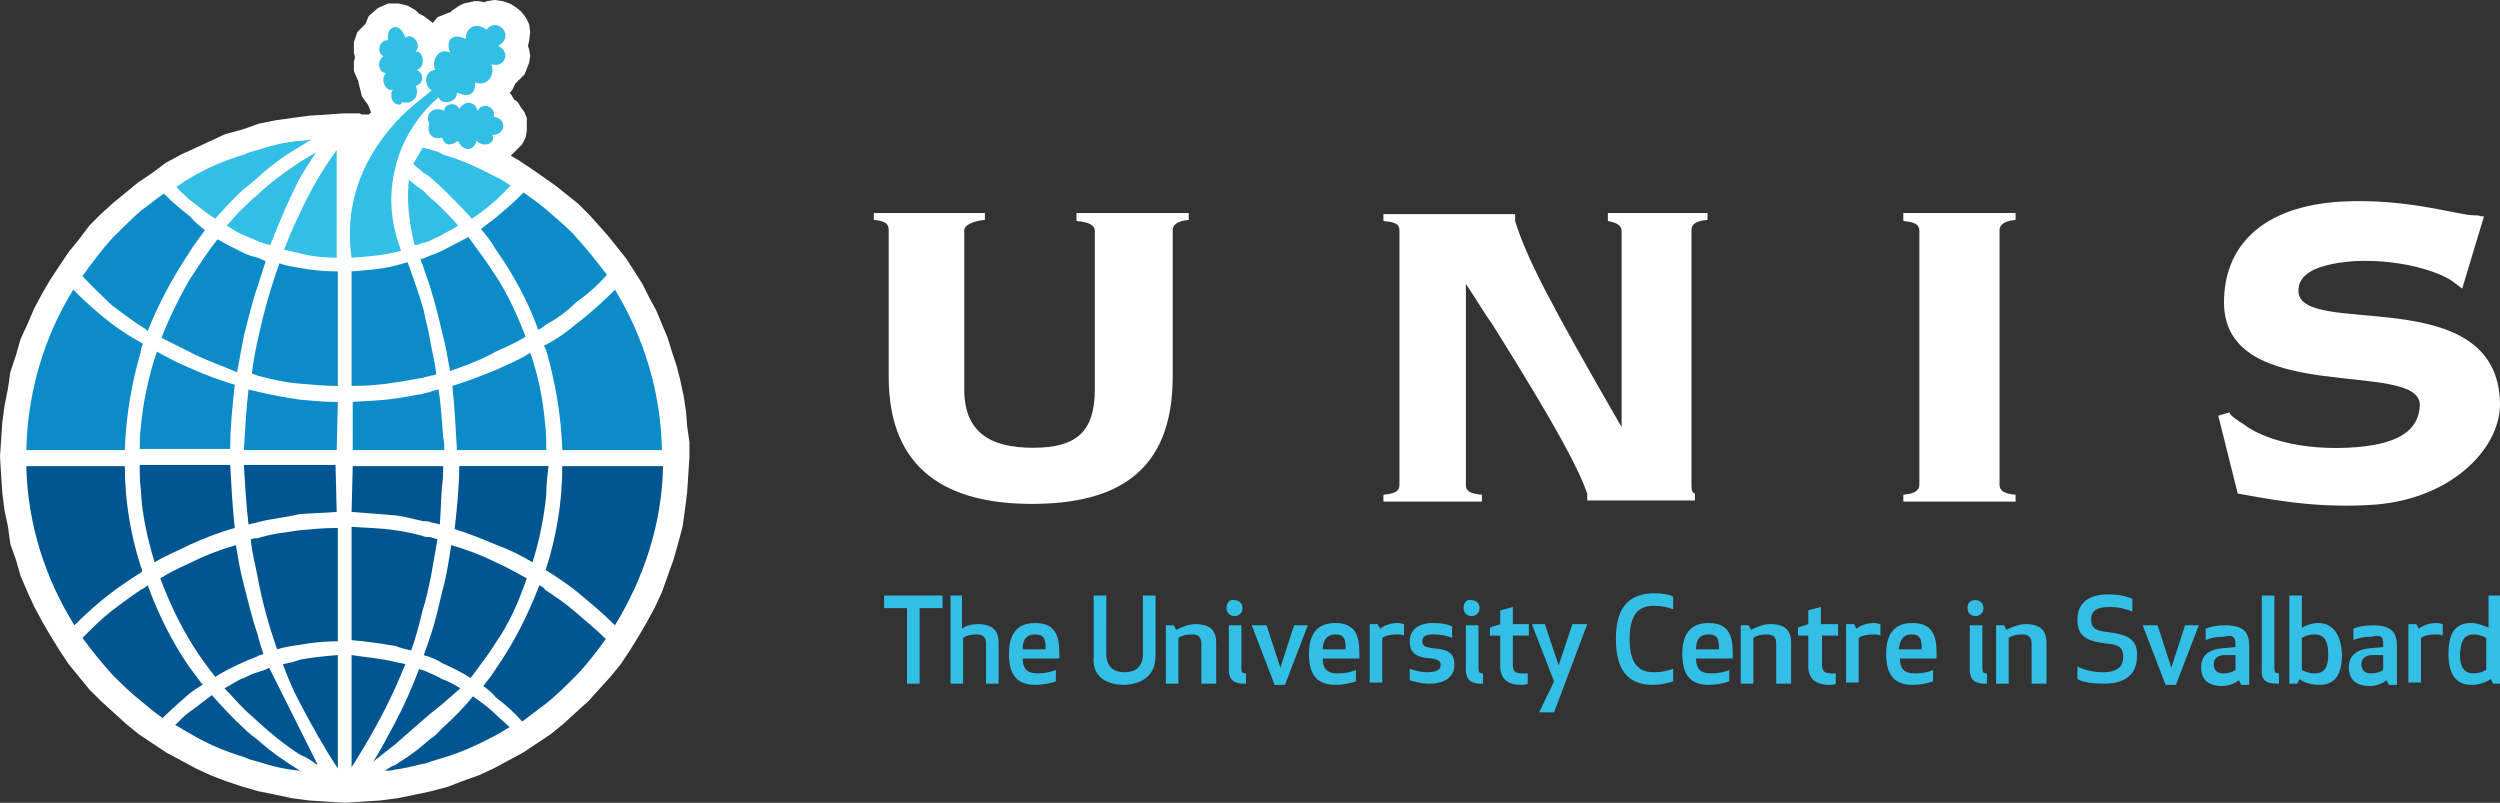 <?xml version="1.0" encoding="utf-8"?>
<!-- Generator: Adobe Illustrator 18.1.1, SVG Export Plug-In . SVG Version: 6.00 Build 0)  -->
<!DOCTYPE svg PUBLIC "-//W3C//DTD SVG 1.1//EN" "http://www.w3.org/Graphics/SVG/1.1/DTD/svg11.dtd">
<svg version="1.1" id="Layer_1" xmlns="http://www.w3.org/2000/svg" xmlns:xlink="http://www.w3.org/1999/xlink" x="0px" y="0px"
	 viewBox="0 0 218.3 70.1" enable-background="new 0 0 218.3 70.1" xml:space="preserve">
<rect x="0" y="0" width="218.3" height="70.1" fill="#333333" stroke="none"/>
<g>
	<path fill-rule="evenodd" clip-rule="evenodd" fill="#FFFFFF" d="M166.2,19.3c1.2,0.1,1.4,0.4,1.4,0.9v22.1c0,0.4-0.2,0.8-1.4,0.9
		v0.6h9.8v-0.6c-1.1-0.1-1.4-0.4-1.4-0.9V20.1c0-0.4,0.3-0.8,1.4-0.9v-0.6h-9.8V19.3z"/>
	<path fill-rule="evenodd" clip-rule="evenodd" fill="#FFFFFF" d="M200.7,25.4c0-1.1,0.8-2.3,4.9-2.6c4.4-0.2,7.7,1.1,8.6,1.8
		l0.8,0.6l1.9-6.3c-0.6,0-0.1-0.1-0.9-0.1c-1.3,0-5.8-1.5-11.5-1.2c-7.1,0.4-10.3,4-10.3,8.8c0,9.2,17.2,4.9,17.1,9
		c-0.1,2.1-1.7,3.5-6.4,3.7c-4.9,0.2-7.9-1.2-8.9-2c-0.5-0.3-1.4-0.9-1.3-1.1l-1,0.3l1.7,6.8c1.9,0.3,6.2,1.3,11.4,1
		c7-0.3,11.5-4.8,11.5-8.8C218.2,24.4,200.7,29.6,200.7,25.4"/>
	<path fill-rule="evenodd" clip-rule="evenodd" fill="#FFFFFF" d="M140.4,19.3c0.6,0.1,1.2,0.3,1.2,0.9v17.1
		c-6.4-11.1-8.3-14.8-9.3-18v-0.6h-2h-9.5v0.6c1.3,0.1,1.4,0.4,1.4,0.9v22.1c0,0.4-0.1,0.8-1.4,0.9v0.6h8.6v-0.6
		c-1.2-0.1-1.4-0.4-1.4-0.9V24.8c0.9,1.3,1.5,2.4,2.3,3.5c5.9,9.4,7.6,12.8,8.3,14.8v0.6h9.4v-0.6c-0.3-0.1-0.3-0.4-0.3-0.9V20.1
		c0-0.4,0.2-0.8,1.4-0.9v-0.6h-8.7V19.3z"/>
	<path fill-rule="evenodd" clip-rule="evenodd" fill="#FFFFFF" d="M94,19.3c1.2,0.1,1.6,0.4,1.6,0.9V34c0,3.7-1.6,5.1-5.4,5.1
		c-3.8,0-6-1.4-6-5.1V20.1c0-0.4,0.7-0.8,1.8-0.9v-0.6h-9.7v0.6c1.1,0.1,1.3,0.4,1.3,0.9v12.8c0,8.3,5.3,11.1,12.5,11.1
		c7.3,0,12.3-2.7,12.3-11.1V20.1c0-0.4,0.3-0.8,1.4-0.9v-0.6H94V19.3z"/>
	<path fill="#33BEE5" d="M216,55.4c0.5,0,0.9,0.2,1.1,0.3v2.8c-0.2,0.1-0.6,0.3-1.1,0.3c-1,0-1.2-0.8-1.2-1.7
		C214.9,56.2,215,55.4,216,55.4 M215.8,54.4c-1.5,0-2,1-2,2.7c0,1.7,0.6,2.7,2,2.7c0.7,0,1.2-0.2,1.7-0.5l0.2,0.4h0.7V52h-1.1v2.8
		C216.8,54.6,216.3,54.4,215.8,54.4z M213.3,54.5c-0.1,0-0.3-0.1-0.5-0.1c-0.7,0-1.2,0.2-1.6,0.5l-0.2-0.4h-0.7v5.1h1.1v-3.9
		c0.3-0.2,0.7-0.3,1.3-0.3c0.2,0,0.4,0,0.6,0.1V54.5z M208.1,57.2v1.3c-0.3,0.2-0.6,0.3-1.1,0.3c-0.6,0-0.8-0.4-0.8-0.8
		c0-0.5,0.3-0.7,0.8-0.8L208.1,57.2z M208.1,56.2v0.3l-1.1,0.1c-1.2,0.1-1.9,0.6-1.9,1.7c0,0.8,0.4,1.6,1.8,1.6
		c0.6,0,1.1-0.2,1.5-0.5l0.2,0.4h0.7v-3.4c0-1.1-0.4-1.8-2.1-1.8c-0.6,0-1.3,0.1-1.7,0.3v1c0.4-0.2,0.9-0.3,1.6-0.3
		C207.9,55.4,208.1,55.6,208.1,56.2z M202.1,55.4c1,0,1.2,0.8,1.2,1.7c0,1-0.2,1.7-1.2,1.7c-0.5,0-0.9-0.2-1.1-0.3v-2.8
		C201.2,55.6,201.5,55.4,202.1,55.4z M202.4,54.4c-0.5,0-1,0.2-1.4,0.4V52h-1.1v7.7h0.7l0.2-0.4c0.4,0.3,1,0.5,1.7,0.5
		c1.5,0,2-1,2-2.7C204.4,55.5,203.8,54.4,202.4,54.4z M198.8,59.7c0.1,0,0.2,0,0.2,0v-0.9c-0.3,0-0.4-0.1-0.4-0.4V52h-1.1v6.4
		C197.4,59.3,197.8,59.7,198.8,59.7z M195.2,57.2v1.3c-0.3,0.2-0.6,0.3-1.1,0.3c-0.6,0-0.8-0.4-0.8-0.8c0-0.5,0.3-0.7,0.8-0.8
		L195.2,57.2z M195.2,56.2v0.3l-1.1,0.1c-1.2,0.1-1.9,0.6-1.9,1.7c0,0.8,0.4,1.6,1.8,1.6c0.6,0,1.1-0.2,1.5-0.5l0.2,0.4h0.7v-3.4
		c0-1.1-0.4-1.8-2.1-1.8c-0.6,0-1.3,0.1-1.7,0.3v1c0.4-0.2,0.9-0.3,1.6-0.3C194.9,55.4,195.2,55.6,195.2,56.2z M187.1,54.6l2,5.2
		h0.9l2-5.2h-1.2l-1.2,3.7l-1.2-3.7H187.1z M184.1,55.2c-1-0.1-1.5-0.3-1.5-1.1c0-0.7,0.4-1.1,1.6-1.1c0.8,0,1.5,0.2,2,0.4v-1.1
		c-0.4-0.2-1.1-0.4-2.1-0.4c-2.1,0-2.7,1.1-2.7,2.2c0,1.4,0.7,1.9,2.6,2.1c1,0.1,1.4,0.3,1.4,1.2c0,0.7-0.4,1.3-1.8,1.3
		c-1,0-1.8-0.3-2.2-0.5v1.1c0.5,0.3,1.5,0.4,2.3,0.4c2.1,0,2.9-1,2.9-2.4C186.7,55.8,185.7,55.4,184.1,55.2z M178.7,59.7v-3.6
		c0-1-0.5-1.6-1.8-1.6c-0.6,0-1.1,0.2-1.7,0.5l-0.2-0.4h-0.7v5.1h1.1v-4c0.3-0.2,0.6-0.3,1.2-0.3c0.5,0,0.8,0.2,0.8,0.8v3.5H178.7z
		 M171.8,53.1c0,0.4,0.3,0.7,0.7,0.7s0.7-0.3,0.7-0.7c0-0.4-0.3-0.7-0.7-0.7S171.8,52.6,171.8,53.1z M173.3,59.7c0.1,0,0.2,0,0.2,0
		v-0.9c-0.3,0-0.4-0.1-0.4-0.4v-3.8H172v3.9C172,59.3,172.4,59.7,173.3,59.7z M166.9,55.4c0.9,0,0.9,0.6,0.9,1.3h-2
		C165.9,56,166.1,55.4,166.9,55.4z M164.7,57.1c0,1.7,0.6,2.7,2.3,2.7c0.6,0,1.2-0.1,1.8-0.3v-1c-0.4,0.2-1,0.3-1.6,0.3
		c-1,0-1.3-0.5-1.3-1.3h3.2c0-0.2,0-0.3,0-0.5c0-1.4-0.3-2.6-2.1-2.6C165.3,54.4,164.7,55.5,164.7,57.1z M164.2,54.5
		c-0.1,0-0.3-0.1-0.5-0.1c-0.7,0-1.2,0.2-1.6,0.5l-0.2-0.4h-0.7v5.1h1.1v-3.9c0.3-0.2,0.7-0.3,1.3-0.3c0.2,0,0.4,0,0.6,0.1V54.5z
		 M160.3,58.8c-0.1,0-0.3,0-0.4,0c-0.6,0-0.8-0.2-0.8-0.8v-2.5h1.4v-1H159V53l-1.1,0.3v1.2l-0.9,0.3v0.7h0.9v2.7
		c0,1.1,0.7,1.6,1.8,1.6c0.2,0,0.5,0,0.6-0.1V58.8z M156.4,59.7v-3.6c0-1-0.5-1.6-1.8-1.6c-0.6,0-1.1,0.2-1.7,0.5l-0.2-0.4h-0.7v5.1
		h1.1v-4c0.3-0.2,0.6-0.3,1.2-0.3c0.5,0,0.8,0.2,0.8,0.8v3.5H156.4z M149.2,55.4c0.9,0,0.9,0.6,0.9,1.3h-2
		C148.1,56,148.3,55.4,149.2,55.4z M146.9,57.1c0,1.7,0.6,2.7,2.3,2.7c0.6,0,1.2-0.1,1.8-0.3v-1c-0.4,0.2-1,0.3-1.6,0.3
		c-1,0-1.3-0.5-1.3-1.3h3.2c0-0.2,0-0.3,0-0.5c0-1.4-0.3-2.6-2.1-2.6C147.5,54.4,146.9,55.5,146.9,57.1z M141.1,55.8
		c0,2.5,0.9,4,3.2,4c0.9,0,1.4-0.2,1.8-0.3v-1.1c-0.6,0.2-1,0.3-1.7,0.3c-1.5,0-2.1-1-2.1-2.9c0-1.9,0.6-2.9,2.1-2.9
		c0.7,0,1.1,0.1,1.7,0.3v-1.1c-0.4-0.2-0.9-0.3-1.8-0.3C142,51.9,141.1,53.3,141.1,55.8z M133.8,54.6l1.9,4.9l-1.3,2.7h1.3l2.9-7.7
		h-1.3l-1.2,3.6l-1.2-3.6H133.8z M133.3,58.8c-0.1,0-0.3,0-0.4,0c-0.6,0-0.8-0.2-0.8-0.8v-2.5h1.4v-1h-1.4V53l-1.1,0.3v1.2l-0.9,0.3
		v0.7h0.9v2.7c0,1.1,0.7,1.6,1.8,1.6c0.2,0,0.5,0,0.6-0.1V58.8z M127.8,53.1c0,0.4,0.3,0.7,0.7,0.7c0.4,0,0.7-0.3,0.7-0.7
		c0-0.4-0.3-0.7-0.7-0.7C128.1,52.3,127.8,52.6,127.8,53.1z M129.3,59.7c0.1,0,0.2,0,0.2,0v-0.9c-0.3,0-0.4-0.1-0.4-0.4v-3.8H128
		v3.9C128,59.3,128.4,59.7,129.3,59.7z M124.2,56c0-0.5,0.4-0.6,1-0.6c0.6,0,1.1,0.1,1.6,0.3v-1c-0.4-0.2-0.9-0.3-1.6-0.3
		c-1.5,0-2.1,0.7-2.1,1.6c0,0.9,0.4,1.4,1.9,1.5c0.7,0.1,0.8,0.3,0.8,0.6c0,0.4-0.4,0.6-1.2,0.6c-0.6,0-1.2-0.2-1.5-0.3v1
		c0.3,0.1,1,0.3,1.7,0.3c1.6,0,2.2-0.8,2.2-1.6c0-1-0.4-1.4-1.9-1.5C124.4,56.5,124.2,56.4,124.2,56z M122.6,54.5
		c-0.1,0-0.3-0.1-0.5-0.1c-0.7,0-1.2,0.2-1.6,0.5l-0.2-0.4h-0.7v5.1h1.1v-3.9c0.3-0.2,0.7-0.3,1.3-0.3c0.2,0,0.4,0,0.6,0.1V54.5z
		 M116.6,55.4c0.9,0,0.9,0.6,0.9,1.3h-2C115.5,56,115.8,55.4,116.6,55.4z M114.3,57.1c0,1.7,0.6,2.7,2.3,2.7c0.6,0,1.2-0.1,1.8-0.3
		v-1c-0.4,0.2-1,0.3-1.6,0.3c-1,0-1.3-0.5-1.3-1.3h3.2c0-0.2,0-0.3,0-0.5c0-1.4-0.3-2.6-2.1-2.6C114.9,54.4,114.3,55.5,114.3,57.1z
		 M109.3,54.6l2,5.2h0.9l2-5.2h-1.2l-1.2,3.7l-1.2-3.7H109.3z M107.1,53.1c0,0.4,0.3,0.7,0.7,0.7c0.4,0,0.7-0.3,0.7-0.7
		c0-0.4-0.3-0.7-0.7-0.7C107.4,52.3,107.1,52.6,107.1,53.1z M108.6,59.7c0.1,0,0.2,0,0.2,0v-0.9c-0.3,0-0.4-0.1-0.4-0.4v-3.8h-1.1
		v3.9C107.3,59.3,107.7,59.7,108.6,59.7z M106.2,59.7v-3.6c0-1-0.5-1.6-1.8-1.6c-0.6,0-1.1,0.2-1.7,0.5l-0.2-0.4h-0.7v5.1h1.1v-4
		c0.3-0.2,0.6-0.3,1.2-0.3c0.5,0,0.8,0.2,0.8,0.8v3.5H106.2z M98.1,59.8c1,0,2.8-0.4,2.8-2.5V52h-1.1v5.1c0,1.4-1,1.6-1.6,1.6
		c-0.6,0-1.6-0.2-1.6-1.6V52h-1.1v5.3C95.3,59.4,97.1,59.8,98.1,59.8z M90.4,55.4c0.9,0,0.9,0.6,0.9,1.3h-2
		C89.3,56,89.5,55.4,90.4,55.4z M88.1,57.1c0,1.7,0.6,2.7,2.3,2.7c0.6,0,1.2-0.1,1.8-0.3v-1c-0.5,0.2-1,0.3-1.6,0.3
		c-1,0-1.3-0.5-1.3-1.3h3.2c0-0.2,0-0.3,0-0.5c0-1.4-0.3-2.6-2.1-2.6C88.7,54.4,88.1,55.5,88.1,57.1z M86.1,56.2v3.5h1.1v-3.6
		c0-1-0.5-1.6-1.8-1.6c-0.5,0-1,0.1-1.4,0.4V52H83v7.7h1.1v-4c0.3-0.2,0.6-0.3,1.2-0.3C85.9,55.4,86.1,55.7,86.1,56.2z M82.3,53.1
		V52h-5.1v1.1h2v6.6h1.1v-6.6H82.3z"/>
	<polygon fill-rule="evenodd" clip-rule="evenodd" fill="#FFFFFF" points="32.4,9.8 32.3,9.9 32.2,10 32,10 31.8,10 31.6,10
		31.4,9.9 31.2,9.9 30.9,9.9 30.8,9.9 30.5,9.9 30.3,9.9 30,9.9 28.6,10 27,10.1 25.5,10.3 24.1,10.5 22.6,10.8 21.2,11.3
		19.7,11.7 18.4,12.3 17.1,12.9 15.8,13.5 14.5,14.2 13.3,15.1 12.1,15.9 11,16.8 9.9,17.7 8.8,18.7 7.8,19.7 6.9,20.9 6,22
		5.2,23.2 4.4,24.4 3.7,25.6 3,26.9 2.4,28.3 1.8,29.6 1.4,31 0.9,32.5 0.7,33.9 0.4,35.4 0.2,36.9 0.1,38.4 0,39.9 0.1,41.5
		0.2,43 0.4,44.6 0.7,46 0.9,47.5 1.4,48.9 1.8,50.3 2.4,51.7 3,53 3.7,54.3 4.4,55.5 5.2,56.8 6,58 6.9,59.1 7.8,60.2 8.8,61.2
		9.9,62.2 11,63.2 12.1,64.1 13.3,64.9 14.5,65.7 15.8,66.4 17.1,67.1 18.4,67.7 19.7,68.2 21.2,68.7 22.6,69.1 24.1,69.4
		25.5,69.7 27,69.9 28.6,70 30.1,70.1 31.6,70 33.2,69.9 34.7,69.7 36.2,69.4 37.6,69.1 39.1,68.7 40.4,68.2 41.8,67.7 43.1,67.1
		44.4,66.4 45.7,65.7 46.9,64.9 48.1,64.1 49.2,63.2 50.3,62.2 51.4,61.2 52.3,60.2 53.3,59.1 54.2,58 55,56.8 55.8,55.5 56.5,54.3
		57.2,53 57.8,51.7 58.3,50.3 58.8,48.9 59.2,47.5 59.6,46 59.8,44.6 60,43 60.1,41.5 60.2,39.9 60.2,38.6 60,37.2 59.9,35.9
		59.7,34.6 59.4,33.2 59.1,32 58.7,30.8 58.3,29.5 57.8,28.3 57.3,27.1 56.7,26 56.1,24.8 55.4,23.7 54.7,22.6 53.9,21.6 53.1,20.6
		52.3,19.7 51.4,18.7 50.5,17.8 49.5,17 48.5,16.2 47.5,15.5 46.5,14.8 45.3,14 44.6,13.6 44.9,13.3 44.9,13.3 45.2,13 45.6,12.6
		45.9,12 46,11.4 46,10.9 46,10.3 45.8,9.8 45.5,9.4 45.2,8.9 44.9,8.7 44.9,8.7 44.6,8.2 44.5,8.1 44.7,7.9 44.9,7.5 45,7.3
		45.4,6.9 45.8,6.5 46,6 46.2,5.5 46.3,4.9 46.2,4.3 46.1,4 46.2,3.6 46.3,2.8 46.2,2.1 45.9,1.5 45.5,1 45,0.6 44.5,0.3 43.9,0.1
		43.2,0 42.5,0.1 42.3,0.2 42.3,0.2 41.8,0.1 41.4,0.1 41,0.2 40.5,0.3 40.1,0.5 39.8,0.7 39.5,0.9 39.3,1.1 39.2,1.1 38.7,1.3
		38.2,1.5 37.8,2 37.8,2 37.4,1.7 37,1.4 36.6,1.2 36.3,0.9 35.6,0.5 34.8,0.3 33.9,0.3 33,0.7 32.2,1.4 31.9,2.1 31.2,2.8
		30.9,3.7 30.9,4.6 31,5 30.9,5.4 30.9,6.2 31.2,6.9 31.3,7.1 31.3,7.2 31.4,7.6 31.5,8 31.6,8.4 31.8,8.7 32.1,9.1 32.1,9.1
		32.2,9.3 	"/>
	<path fill-rule="evenodd" clip-rule="evenodd" fill="#33BEE5" d="M41.2,19.1c-0.8-0.9-1.7-1.8-2.5-2.6c-0.3-0.3-0.7-0.6-1-0.9
		c-0.2-0.2-0.5-0.4-0.7-0.5c-0.3-0.3-0.7-0.5-0.9-0.8l0.8-1.4c0.1,0,0.1,0,0.1,0c0.2,0.1,0.5,0.1,0.7,0.2c0.4,0.1,0.7,0.2,1,0.4
		c1.7,0.5,3.2,1.2,4.7,2c0.5,0.2,0.8,0.5,1.2,0.7c-0.4,0.4-0.8,0.8-1.2,1.2C42.7,18,42,18.6,41.2,19.1 M37.6,17.3
		c0.4,0.3,0.7,0.6,1,0.9c0.5,0.5,1,1,1.4,1.5c-0.4,0.3-0.9,0.5-1.4,0.8c-0.3,0.2-0.7,0.3-1,0.5c-0.2,0.1-0.5,0.2-0.7,0.2
		c-0.2,0.1-0.4,0.2-0.7,0.2c-0.7-2.9-0.6-4.4-0.5-5.7c0.4,0.3,0.8,0.7,1.2,0.9C37.2,16.9,37.4,17.1,37.6,17.3z M22.5,15.5
		c-0.4,0.4-0.8,0.7-1.2,1c-0.9,0.8-1.7,1.7-2.5,2.6c-0.8-0.5-1.5-1.1-2.3-1.7c-0.4-0.4-0.8-0.7-1.1-1.1c0.4-0.2,0.7-0.5,1.1-0.7
		c1.5-0.9,3.1-1.6,4.8-2.1c0.4-0.2,0.8-0.3,1.2-0.4c1.2-0.4,2.4-0.7,3.7-0.8c0.3,0,0.7-0.1,1-0.1c-0.4,0.2-0.7,0.4-1,0.6
		C24.8,13.6,23.6,14.5,22.5,15.5z M24.8,21.8c0.4-1,0.8-2,1.3-3c0.9-2,2-3.9,3.3-5.7v9.4c-1.1,0-2.2-0.1-3.3-0.4
		C25.7,22,25.2,21.9,24.8,21.8z M37.5,10.8C37,9.9,38,9.2,38.8,9.7c-0.1-0.6,1-0.9,1.3-0.2c0.2-0.3,0.4-0.4,0.6-0.5
		c0.4-0.1,0.9,0.1,1,0.7c0.4-0.9,1.7-0.3,1.4,0.5c1.1,0.1,1.2,1.5-0.1,1.6c0.3,0.8-0.8,1.1-1.4,0.5c-0.1,0.5-0.5,0.8-0.9,0.7
		c-0.2-0.1-0.5-0.2-0.7-0.7c-0.7,0.5-1.2,0.4-1.4-0.3C37.8,12.3,37.2,11.6,37.5,10.8z M42.9,5.6c0.4,1-0.4,2-1.4,1.6
		c0,0.7-0.2,1.1-0.8,1.1c-0.2,0-0.5-0.1-0.8-0.2c0,0.9-1.4,1.1-1.6,0.4c-1.2,1-2.5,2.6-3.3,4.6c-0.9,2.4-1.3,5.3,0,8.7
		c0,0,0,0,0,0.1c-1.4,0.4-2.8,0.5-4.3,0.6c-0.7-4.9,1.1-9,4.3-12.3c0.8-0.8,1.7-1.5,2.7-2.3C37,7.5,37,6.2,38,6.1
		c-0.4-0.9,0.4-2,1.3-1.5c-0.4-1,0.1-1.8,1.4-1.2c0,0,0-0.1,0-0.1c0-0.1,0-0.1,0-0.2c0.1-0.7,0.9-1.2,1.8-0.5c0.8-1.2,2.6,0.5,1,1.4
		C44.7,4.6,44,6,42.9,5.6z M36.4,6.1c0.7,0.4,0.6,1.2-0.1,1.4c0.4,0.9-0.3,1.7-1.2,1.4C35.1,9,35.1,9,35,9.1
		c-0.5,0.2-1.1-0.5-0.7-1.3c-0.5,0.3-1.2-0.8-0.6-1.4c-0.7-0.1-0.8-1.1-0.2-1.5c-0.6-0.2-0.5-1.4,0.4-1.4c-0.2-1.1,0.7-1.4,1.1-0.9
		c0.2,0.2,0.3,0.4,0.4,0.7c0.5-0.5,1.5,0.5,0.9,1.2C37,4.4,37.2,5.9,36.4,6.1z M27.6,13.3L27.6,13.3C27.6,13.3,27.6,13.3,27.6,13.3
		c-0.6,0.9-1.1,1.7-1.5,2.4c-0.9,1.8-1.6,3.4-2.5,5.7c-0.4-0.1-0.8-0.2-1.2-0.4c-0.4-0.2-0.8-0.3-1.2-0.5c-0.5-0.2-0.9-0.5-1.4-0.8
		c0.5-0.5,0.9-1.1,1.4-1.5c0.4-0.4,0.8-0.8,1.2-1.1c1.1-1.1,2.4-2,3.7-2.9C26.6,13.9,27.1,13.6,27.6,13.3
		C27.6,13.3,27.6,13.3,27.6,13.3z"/>
	<path fill-rule="evenodd" clip-rule="evenodd" fill="#015691" d="M42.2,59.9c0.4-0.5,0.8-1,1.1-1.5c1.6-2.3,2.8-4.7,3.8-7.3
		c0.2,0.1,0.4,0.2,0.5,0.4c0.9,0.6,1.8,1.2,2.6,1.9c0.9,0.8,1.8,1.5,2.7,2.4c-0.8,1.1-1.7,2.3-2.7,3.3c-0.8,0.8-1.7,1.7-2.6,2.4
		c-0.7,0.5-1.3,1-2,1.5c-0.7-0.8-1.5-1.5-2.3-2.1C43,60.5,42.6,60.2,42.2,59.9 M47.7,49.8C47.7,49.8,47.6,49.8,47.7,49.8
		c-0.1-0.1,0-0.2,0-0.2c0.9-2.8,1.4-5.8,1.4-8.9h1.2h7.6c-0.1,5.1-1.7,9.8-4.2,13.9c-1.1-1.1-2.2-2-3.4-3
		C49.4,50.9,48.5,50.3,47.7,49.8z M36.6,58.4c0.1,0.1,0.2,0.1,0.3,0.1c0.2,0.1,0.5,0.2,0.7,0.3c0.4,0.2,0.7,0.3,1,0.5
		c0.6,0.2,1.1,0.5,1.6,0.8l-1.6,1.4l-1,0.8l-0.7,0.6L34.5,65l-1.9,1.5c0.7-1.1,1.3-2.3,1.9-3.4C35.3,61.6,36,60,36.6,58.4z
		 M41.1,59.2c-0.8-0.5-1.6-0.9-2.5-1.3c-0.3-0.2-0.7-0.4-1-0.5c-0.2-0.1-0.4-0.1-0.6-0.2c0.2-0.5,0.4-1.1,0.6-1.7
		c0.4-1.2,0.7-2.5,1-3.8c0.4-1.4,0.6-2.8,0.8-4.1c1.4,0.4,2.7,0.9,3.9,1.5c0.9,0.4,1.8,0.9,2.7,1.4c-0.7,2-1.5,3.9-2.7,5.6
		C42.7,57.1,41.9,58.1,41.1,59.2z M47.7,43.2c-0.2,2-0.6,4-1.2,5.9c-1-0.6-2-1.1-3.1-1.5c-1.2-0.5-2.4-1-3.7-1.4
		c0.2-1.8,0.4-3.7,0.4-5.5h3.4h4.3h0.1C47.8,41.5,47.7,42.3,47.7,43.2z M34.5,57.8c0.4,0.1,0.6,0.1,0.9,0.2
		c-0.3,0.7-0.6,1.4-0.9,2.1c-1.1,2.4-2.4,4.7-3.8,6.9v-9.8C32,57.4,33.3,57.5,34.5,57.8z M35.9,56.8c-0.4-0.1-0.9-0.2-1.4-0.4
		c-1.2-0.2-2.5-0.4-3.8-0.5v-9.9c1.3,0.1,2.5,0.1,3.8,0.3c0.8,0.1,1.7,0.3,2.4,0.5c0.2,0.1,0.5,0.1,0.7,0.1c0.2,0.1,0.4,0.1,0.6,0.2
		c-0.2,1.1-0.4,2.3-0.6,3.4c-0.2,0.9-0.4,1.9-0.7,2.8C36.6,54.6,36.3,55.7,35.9,56.8z M30.8,40.7h3.7h2.4h0.7h1h0.1
		c0,0.6,0,1.1-0.1,1.7c-0.1,1.2-0.1,2.3-0.2,3.4c-0.2-0.1-0.5-0.1-0.8-0.2c-0.2-0.1-0.5-0.1-0.7-0.1c-0.8-0.2-1.6-0.4-2.4-0.5
		c-1.2-0.1-2.5-0.2-3.8-0.3L30.8,40.7z M24.7,58c0.5-0.1,1-0.2,1.5-0.4c1.1-0.2,2.1-0.3,3.3-0.4v9.9c-1.2-1.8-2.3-3.8-3.3-5.7
		C25.6,60.3,25.1,59.1,24.7,58z M24.2,56.7c-0.7-2-1.3-4.1-1.7-6.3c-0.2-1.1-0.5-2.1-0.6-3.3c0.2-0.1,0.4-0.1,0.6-0.1
		c1.2-0.4,2.4-0.5,3.7-0.7c1.1-0.1,2.1-0.2,3.3-0.2V56c-1.1,0-2.2,0.1-3.3,0.3C25.5,56.4,24.8,56.5,24.2,56.7z M22.5,45.6
		c-0.3,0.1-0.5,0.1-0.8,0.2c-0.2-1.7-0.3-3.4-0.4-5.2h1.1h3.7h3.2l0.1,4.1c-1.1,0.1-2.2,0.1-3.3,0.2C24.9,45.2,23.6,45.3,22.5,45.6z
		 M22.5,63c-0.4-0.4-0.8-0.7-1.2-1.1c-0.6-0.6-1.1-1.2-1.7-1.8c0.6-0.3,1.1-0.7,1.7-0.9c0.4-0.2,0.8-0.4,1.2-0.5
		c0.3-0.1,0.7-0.2,1-0.4l2.7,5.4l1.5,3v0.1c-0.5-0.4-1-0.7-1.5-0.9C24.8,65,23.6,64,22.5,63z M23,57.1c-0.2,0.1-0.4,0.1-0.5,0.2
		c-0.4,0.2-0.8,0.3-1.2,0.5c-0.9,0.4-1.7,0.8-2.5,1.3c-0.8-1-1.6-2.1-2.3-3.3c-1-1.7-1.8-3.4-2.5-5.3c0.8-0.5,1.6-0.9,2.5-1.3
		c1.4-0.7,2.7-1.2,4.1-1.6c0.2,1.2,0.4,2.4,0.7,3.5c0.4,1.5,0.7,2.9,1.2,4.3C22.6,55.9,22.8,56.5,23,57.1z M12.3,42.8
		c-0.1-0.8-0.1-1.5-0.1-2.2h0.1h4.2h3.6c0.1,1.8,0.2,3.7,0.4,5.5c-1.4,0.4-2.7,0.9-4,1.5c-1,0.5-2,0.9-3,1.5
		C12.9,47.1,12.4,45,12.3,42.8z M18.5,60.7c0.9,1,1.8,2,2.8,2.9c0.4,0.4,0.8,0.7,1.2,1c1.1,1,2.4,1.9,3.7,2.7
		c0.1,0.1,0.1,0.1,0.1,0.1c0,0-0.1,0-0.1-0.1c-1.2-0.1-2.5-0.4-3.7-0.8c-0.4-0.1-0.8-0.2-1.2-0.4c-1.7-0.5-3.3-1.2-4.8-2.1
		c-0.4-0.2-0.8-0.5-1.2-0.7c0.4-0.4,0.8-0.8,1.2-1.1C17.1,61.8,17.8,61.2,18.5,60.7z M12.3,51.5c0.2-0.1,0.4-0.2,0.6-0.4
		c0.9,2.5,2.1,4.9,3.6,7.1c0.4,0.5,0.8,1.1,1.2,1.6c-0.4,0.2-0.8,0.5-1.2,0.8c-0.8,0.7-1.6,1.4-2.3,2.1c-0.7-0.5-1.2-0.9-1.9-1.5
		c-0.9-0.7-1.7-1.5-2.5-2.3c-0.9-1-1.8-2.1-2.6-3.2c0.8-0.8,1.7-1.7,2.6-2.4C10.6,52.7,11.4,52.1,12.3,51.5z M10.9,40.7
		c0,3,0.5,6,1.4,8.8c0.1,0.1,0.1,0.2,0.1,0.4c-0.1,0.1-0.1,0.1-0.1,0.1c-0.8,0.5-1.7,1.1-2.5,1.7c-1.2,0.9-2.3,1.9-3.3,2.9
		c-2.5-4-4.1-8.8-4.2-13.9h7.5H10.9z M36.9,65.1c0.2-0.2,0.5-0.4,0.7-0.6c0.4-0.2,0.7-0.6,1-0.9c0.9-0.8,1.9-1.8,2.7-2.8
		c0.7,0.5,1.4,1,2,1.6c0.4,0.4,0.8,0.7,1.2,1.1c-0.4,0.2-0.8,0.5-1.2,0.7c-1.5,0.8-3,1.5-4.7,2c-0.3,0.1-0.7,0.2-1,0.3
		c-0.2,0.1-0.5,0.2-0.7,0.2c-0.8,0.2-1.6,0.4-2.4,0.5c-0.3,0.1-0.6,0.1-0.9,0.1c0.3-0.2,0.6-0.4,0.9-0.5
		C35.3,66.3,36.2,65.7,36.9,65.1z"/>
	<path fill-rule="evenodd" clip-rule="evenodd" fill="#0B8CC8" d="M47.6,28.4c-0.2,0.2-0.4,0.3-0.6,0.4c-0.9-2.5-2.2-4.9-3.7-7
		c-0.4-0.7-0.8-1.2-1.3-1.8c0.5-0.4,0.9-0.7,1.3-1c0.8-0.7,1.7-1.4,2.4-2.2c0.7,0.5,1.3,0.9,2,1.5c0.9,0.8,1.8,1.5,2.6,2.4
		c0.9,1,1.8,2.1,2.7,3.3c-0.8,0.9-1.7,1.7-2.7,2.4C49.4,27.3,48.5,27.9,47.6,28.4 M49.1,39.3c-0.1-3-0.6-5.9-1.4-8.7
		c-0.1-0.1-0.1-0.3-0.2-0.4c0.1-0.1,0.1-0.1,0.2-0.1c0.9-0.5,1.8-1.1,2.6-1.8c1.2-0.9,2.4-2,3.4-3c2.5,4.1,4,8.9,4.1,14h-7.6H49.1z
		 M30.7,35.1c1.3-0.1,2.5-0.1,3.8-0.3c0.8-0.1,1.7-0.3,2.4-0.4c0.2-0.1,0.5-0.1,0.7-0.2c0.2-0.1,0.4-0.1,0.7-0.2
		c0.2,1.4,0.3,2.8,0.4,4.2c0.1,0.4,0.1,0.7,0.1,1.1h-0.1h-1h-0.7h-2.4h-3.8V35.1z M12.3,37.3c0.2-2.3,0.7-4.5,1.4-6.6
		c0.9,0.5,1.8,1,2.8,1.4c1.3,0.6,2.7,1.1,4,1.5c-0.2,1.9-0.4,3.7-0.4,5.6h-3.6h-4.2h-0.1C12.2,38.6,12.2,38,12.3,37.3z M12.3,29.9
		c0.1,0.1,0.2,0.1,0.2,0.1c-0.1,0.2-0.2,0.5-0.2,0.7c-0.8,2.7-1.3,5.6-1.4,8.6H9.8H2.3c0.1-5.1,1.6-10,4.1-14c1.1,1.1,2.2,2.1,3.4,3
		C10.6,28.9,11.4,29.4,12.3,29.9z M47.6,37c0.1,0.8,0.1,1.5,0.1,2.3h-0.1h-4.3h-3.4c-0.1-1.9-0.2-3.7-0.4-5.6
		c1.3-0.4,2.6-0.9,3.8-1.4c1.1-0.5,2.1-0.9,3-1.5C47,32.8,47.4,34.8,47.6,37z M17.9,20.1c-0.5,0.7-1,1.3-1.4,2
		c-1.4,2.1-2.6,4.3-3.6,6.8c-0.2-0.2-0.4-0.3-0.7-0.5c-0.8-0.5-1.7-1.2-2.5-1.8C8.9,25.8,8,25,7.2,24.1c0.8-1.1,1.7-2.3,2.6-3.3
		c0.8-0.8,1.6-1.6,2.5-2.4c0.7-0.5,1.3-1,2-1.5c0.7,0.7,1.5,1.4,2.3,2C17,19.4,17.4,19.7,17.9,20.1z M16.5,30.7
		c-0.8-0.4-1.6-0.8-2.4-1.2c0.7-1.8,1.5-3.4,2.4-5c0.8-1.2,1.6-2.5,2.5-3.6c0.7,0.4,1.5,0.8,2.3,1.2c0.4,0.2,0.8,0.3,1.2,0.4
		c0.2,0.1,0.5,0.2,0.7,0.3c-0.2,0.7-0.5,1.5-0.7,2.2c-0.5,1.4-0.8,2.8-1.2,4.3c-0.2,1.1-0.4,2.1-0.6,3.2
		C19.3,31.9,17.8,31.4,16.5,30.7z M37.6,30c0.2,0.9,0.4,1.8,0.5,2.7c-0.1,0-0.3,0.1-0.5,0.1c-0.2,0.1-0.5,0.1-0.7,0.2
		c-0.8,0.1-1.6,0.3-2.4,0.4c-1.2,0.2-2.5,0.3-3.8,0.3v-10c1.3-0.1,2.6-0.2,3.8-0.5c0.4-0.1,0.7-0.2,1.1-0.3c0.5,1.4,1,2.8,1.4,4.2
		C37.2,28.2,37.5,29.1,37.6,30z M39.3,32.4c-0.2-1.1-0.4-2.3-0.7-3.4c-0.3-1.3-0.6-2.5-1-3.8c-0.2-0.7-0.5-1.4-0.7-2.1
		c-0.1-0.1-0.1-0.3-0.2-0.5c0.1,0,0.1,0,0.2,0c0.2-0.1,0.5-0.2,0.7-0.3c0.4-0.1,0.7-0.3,1-0.4c0.8-0.4,1.5-0.8,2.3-1.2
		c0.8,1.1,1.7,2.3,2.4,3.4c1.1,1.7,1.9,3.5,2.6,5.3c-0.8,0.5-1.7,0.9-2.6,1.3C42.1,31.4,40.7,31.9,39.3,32.4z M22.5,32.8
		c-0.2-0.1-0.4-0.1-0.5-0.2c0.1-0.9,0.3-2,0.5-2.9c0.5-2.3,1.1-4.5,1.9-6.7c0.6,0.2,1.2,0.3,1.8,0.4c1.1,0.2,2.1,0.3,3.3,0.3v10
		c-1.1,0-2.2-0.1-3.3-0.2C24.9,33.4,23.6,33.1,22.5,32.8z M26.1,39.3h-3.7h-1.1c0.1-1.8,0.2-3.6,0.4-5.3c0.2,0.1,0.5,0.1,0.8,0.2
		c1.2,0.3,2.4,0.5,3.7,0.7c1.1,0.1,2.1,0.2,3.3,0.2l-0.1,4.2H26.1z"/>
</g>
</svg>
